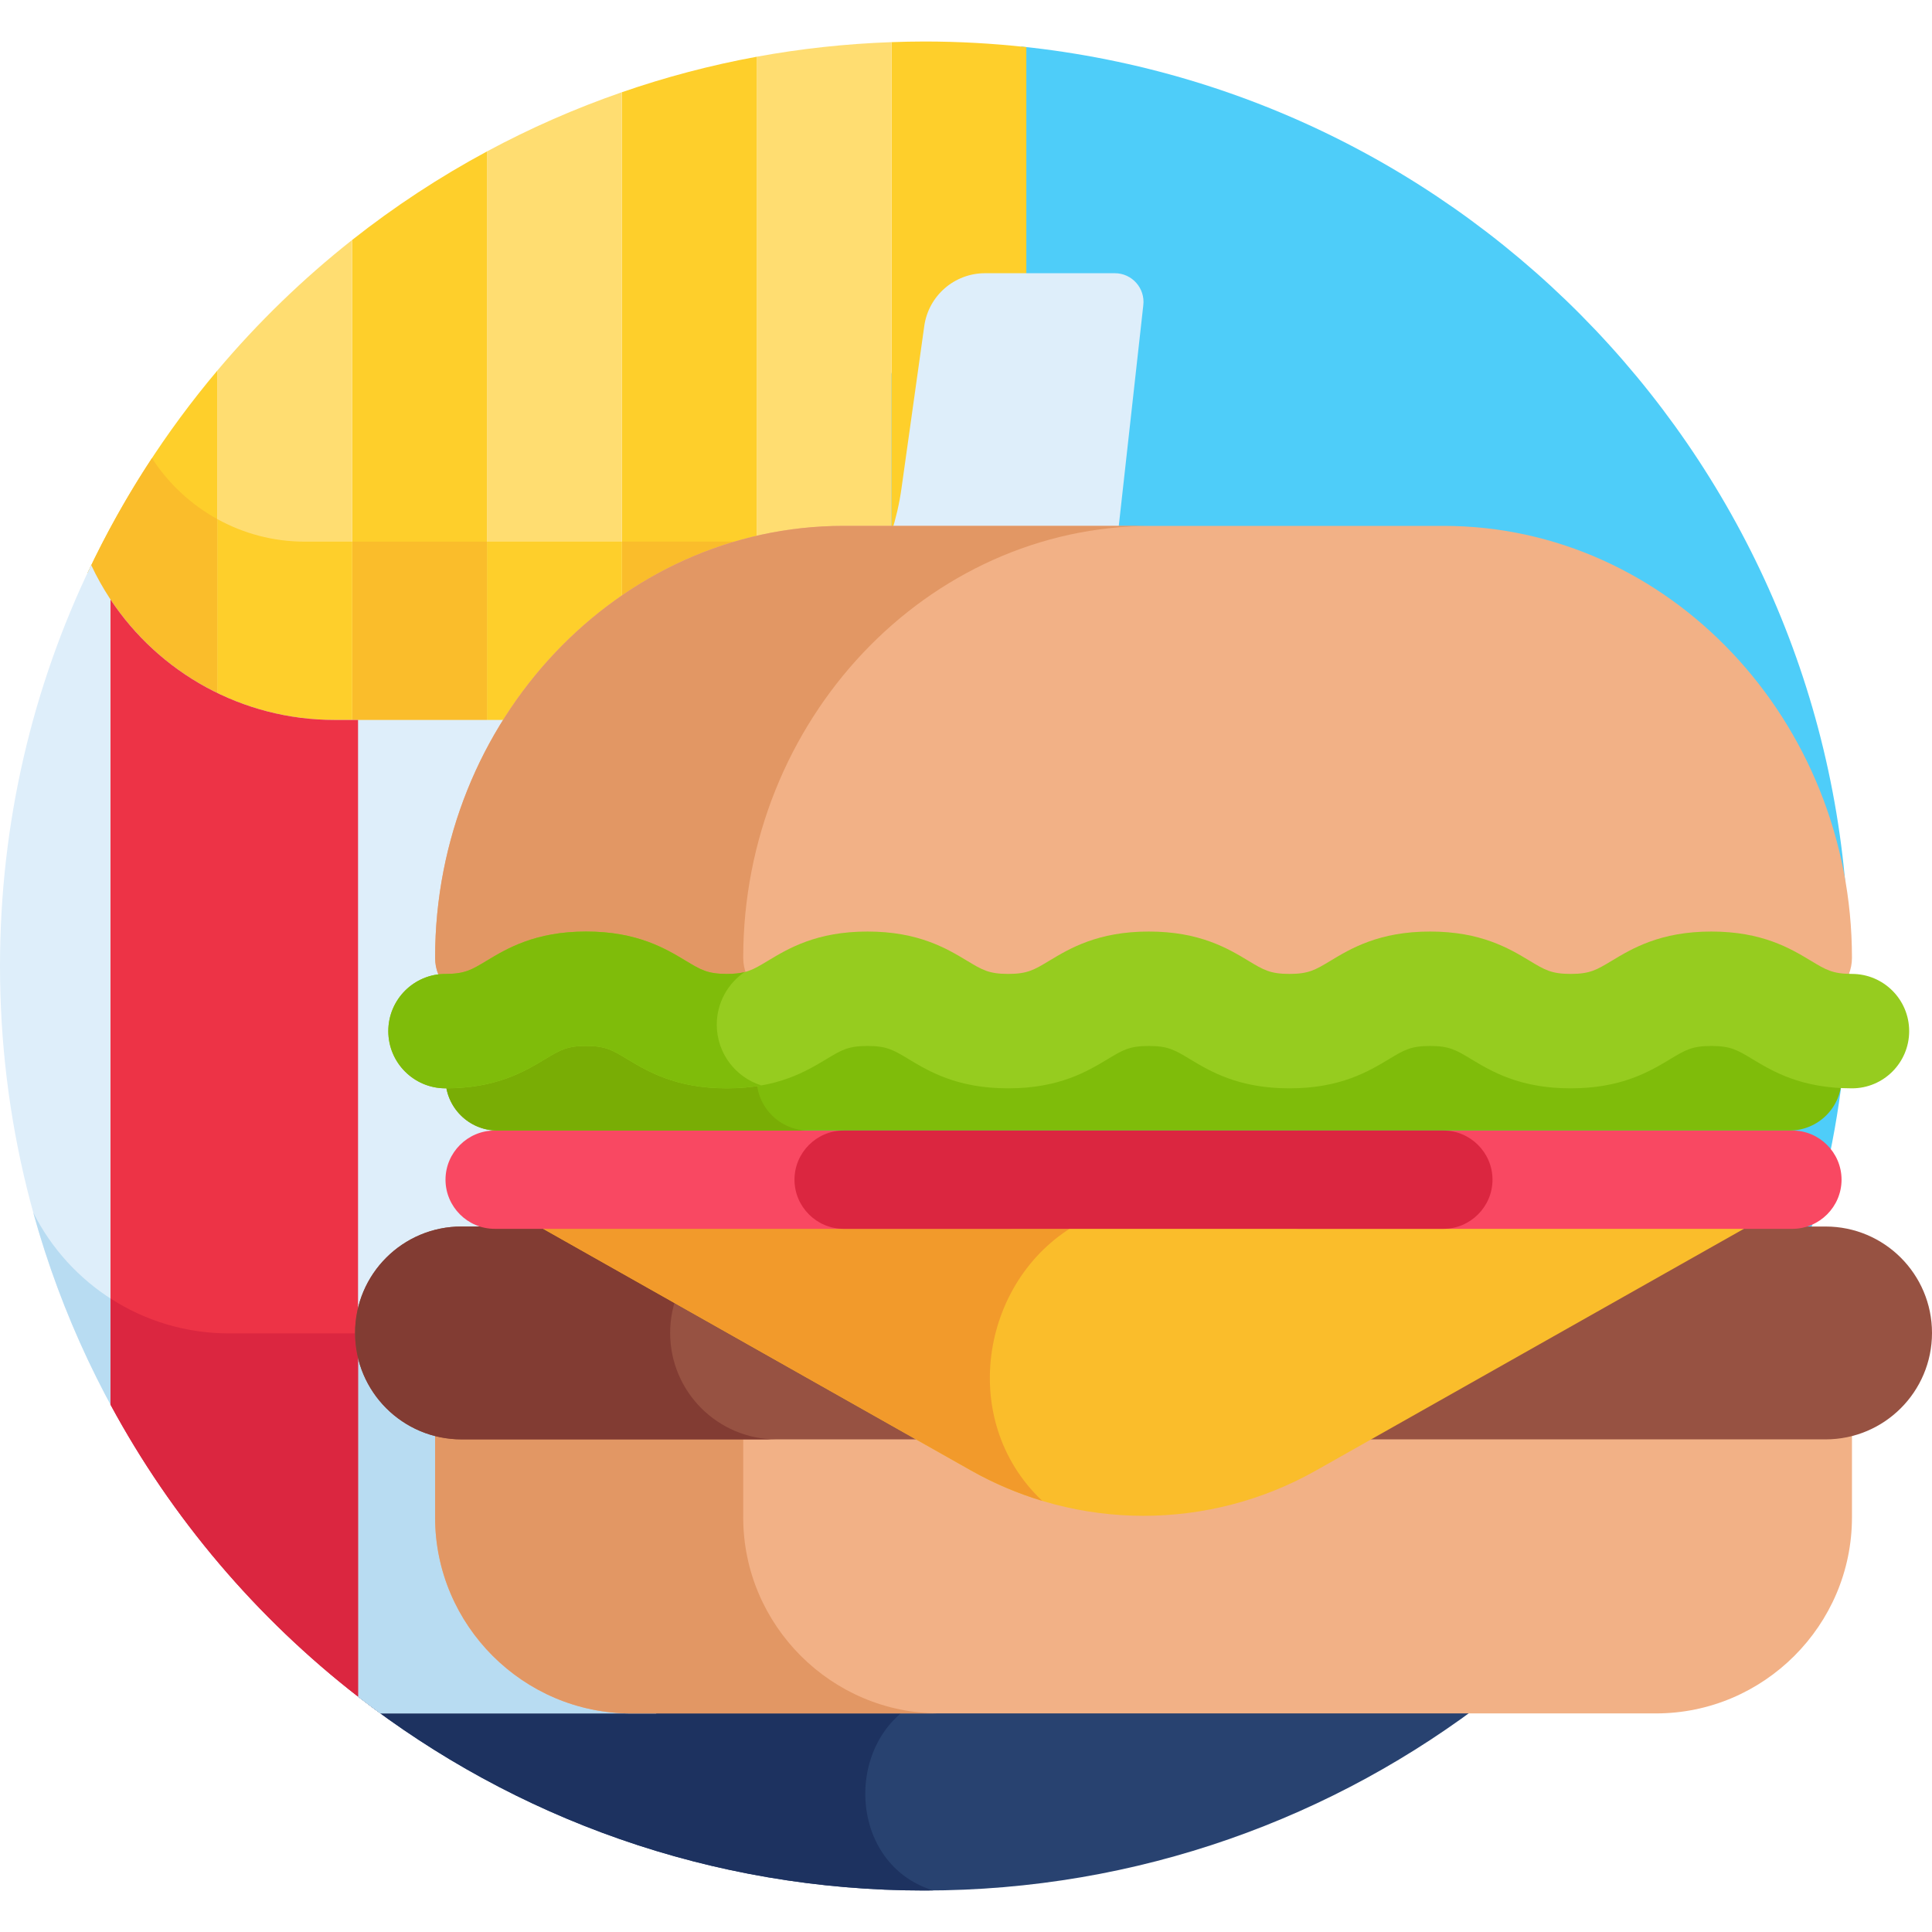 <?xml version="1.0" encoding="iso-8859-1"?>
<!-- Generator: Adobe Illustrator 21.0.0, SVG Export Plug-In . SVG Version: 6.00 Build 0)  -->
<svg version="1.1" id="Capa_1" xmlns="http://www.w3.org/2000/svg" xmlns:xlink="http://www.w3.org/1999/xlink" x="0px" y="0px"
	 viewBox="0 0 512 512" style="enable-background:new 0 0 512 512;" xml:space="preserve">
<g>
	<path style="fill:#4ECDF9;" d="M270.654,12.332L96.749,449.623h298.37c57.728-44.822,94.885-114.879,94.885-193.623
		C490.004,129.353,393.908,25.157,270.654,12.332z"/>
	<path style="fill:#284270;" d="M94.885,449.623c41.469,32.198,93.55,51.379,150.117,51.379c56.567,0,108.648-19.18,150.117-51.379
		H94.885z"/>
	<g>
		<path style="fill:#1D3260;" d="M246.486,449.623H94.884c41.47,32.198,93.551,51.379,150.117,51.379
			c0.751,0,1.499-0.017,2.249-0.024C223.307,493.51,223.612,457.731,246.486,449.623z"/>
	</g>
	<path style="fill:#FECF2B;" d="M245.002,10.998c9.123,0,18.125,0.515,26.989,1.487v61.604h-10.956
		c-7.221,0-13.423,5.393-14.425,12.542l-6.045,43.065c-0.465,3.318-1.203,6.73-2.192,10.14l-0.352,1.215h-1.761V11.17
		C239.162,11.068,242.074,10.998,245.002,10.998z"/>
	<path style="fill:#FFDD71;" d="M236.259,11.17v129.881h-12.775c-7.83,0-15.515,0.856-22.957,2.491V15.037
		C212.17,12.901,224.102,11.597,236.259,11.17z"/>
	<path style="fill:#FECF2B;" d="M200.527,15.037v128.505c-12.819,2.817-24.904,7.975-35.732,15.173V24.444
		C176.339,20.446,188.272,17.284,200.527,15.037z"/>
	<path style="fill:#FABD2B;" d="M164.795,158.715c10.828-7.198,22.913-12.356,35.732-15.173h-35.732V158.715z"/>
	<path style="fill:#FFDD71;" d="M164.795,24.444v134.271c-12.606,8.38-23.508,19.516-31.855,32.962l-0.495,0.796h-3.382V40.124
		C140.461,33.989,152.403,28.736,164.795,24.444z"/>
	<path style="fill:#FECF2B;" d="M129.063,143.542v48.932h3.382l0.495-0.796c8.347-13.446,19.249-24.582,31.855-32.962v-15.173
		H129.063z"/>
	<path style="fill:#FECF2B;" d="M129.063,40.124v152.35H93.33V63.584C104.496,54.771,116.448,46.912,129.063,40.124z"/>
	<rect x="93.331" y="143.542" style="fill:#FABD2B;" width="35.732" height="48.932"/>
	<path style="fill:#FFDD71;" d="M57.598,98.202c10.71-12.707,22.68-24.316,35.732-34.618v128.89
		c-2.281-0.245-17.618,1.586-35.732-6.961V98.202z"/>
	<path style="fill:#FECF2B;" d="M80.769,143.542c-8.383,0-16.282-2.171-23.17-5.971v47.941c18.114,8.547,33.451,6.716,35.732,6.961
		v-48.932H80.769z"/>
	<path style="fill:#FECF2B;" d="M23.248,151.735c9.123-19.368,20.706-37.345,34.351-53.533v87.311
		C42.056,178.175,30.257,165.956,23.248,151.735z"/>
	<path style="fill:#FABD2B;" d="M40.267,121.422c-6.357,9.651-12.055,19.774-17.019,30.313c7.01,14.221,18.808,26.439,34.351,33.778
		v-47.941C50.578,133.699,44.619,128.126,40.267,121.422z"/>
	<path style="fill:#DEEEFA;" d="M296.3,141.051h-60.041c1.179-3.733,2.078-7.599,2.638-11.589l6.044-43.065
		c1.126-8.024,7.991-13.993,16.094-13.993h34.403c4.562,0,8.095,3.991,7.543,8.52L296.3,141.051z"/>
	<path style="fill:#DEEEFA;" d="M24.173,149.755c11.454,24.473,36.255,41.035,64.505,41.035h39.841h4.896
		c-10.396,16.44-16.423,35.904-16.423,56.752c0,2.473,0.975,4.76,2.746,6.438l5.814,5.511l-8.004,0.302
		c-7.267,0.274-12.96,6.189-12.96,13.467c0,7.087,5.535,12.995,12.603,13.448l2.376,0.152l0.649,2.29
		c0.886,3.124,3.041,5.798,5.912,7.34l5.727,3.075l-5.814,2.908c-3.881,1.94-6.292,5.831-6.292,10.154
		c0,3.14,1.312,6.162,3.597,8.288l5.914,5.5l-8.069,0.332c-14.25,0.588-25.412,12.227-25.412,26.497
		c0,11.782,7.562,21.983,18.818,25.383l2.394,0.724v22.786c0,27.709,22.543,50.252,50.252,50.252h6.65v1.685h-45.376h-27.713
		C39.711,409.521,0,337.404,0,256C0,217.933,8.682,181.894,24.173,149.755z"/>
	<g>
		<path style="fill:#B8DCF2;" d="M116.992,402.137v-22.786l-2.394-0.724c-11.216-3.388-18.76-13.53-18.813-25.259H60.729
			c-22.7,0-42.345-13.026-51.906-32.003c14.922,54.016,47.878,100.546,91.983,132.708h27.713h45.376v-1.684h-6.65
			C139.535,452.389,116.992,429.847,116.992,402.137z"/>
	</g>
	<path style="fill:#ED3346;" d="M29.283,372.237V158.874c12.841,19.378,34.815,31.915,59.395,31.915h6.207v258.833
		C67.995,428.745,45.568,402.396,29.283,372.237z"/>
	<path style="fill:#DB2640;" d="M60.729,353.368c-11.592,0-22.381-3.408-31.447-9.257v28.126
		c16.285,30.159,38.712,56.508,65.602,77.386v-96.255H60.729z"/>
	<path style="fill:#F2B186;" d="M490.788,379.202v22.935c0,28.565-23.371,51.936-51.936,51.936H167.244
		c-28.565,0-51.936-23.371-51.936-51.936v-22.935H490.788z"/>
	<path style="fill:#E29764;" d="M196.961,402.138v-22.935h-81.653v22.935c0,28.565,23.371,51.936,51.936,51.936h81.653
		C220.332,454.074,196.961,430.703,196.961,402.138z"/>
	<path style="fill:#975242;" d="M122.3,325.041h361.496c15.577,0,28.204,12.627,28.204,28.204l0,0
		c0,15.577-12.628,28.204-28.204,28.204H122.3c-15.577,0-28.204-12.627-28.204-28.204l0,0
		C94.096,337.668,106.723,325.041,122.3,325.041z"/>
	<path style="fill:#823C33;" d="M177.596,353.245c0-15.577,12.627-28.204,28.204-28.204h-83.5
		c-15.577,0-28.204,12.627-28.204,28.204c0,15.577,12.627,28.204,28.204,28.204h83.5
		C190.223,381.449,177.596,368.821,177.596,353.245z"/>
	<path style="fill:#FABD2B;" d="M465.212,323.918l-116.435,65.768c-28.379,16.029-63.078,16.029-91.457,0l-116.435-65.768H465.212z"
		/>
	<path style="fill:#F29A2B;" d="M286.384,323.918h-145.5l116.435,65.768c6.051,3.418,12.391,6.1,18.894,8.061
		C253.259,376.067,260.209,337.914,286.384,323.918z"/>
	<path style="fill:#F2B186;" d="M223.483,139.367h159.129c59.496,0,108.175,51.509,108.175,114.465l0,0
		c0,6.169-4.726,11.17-10.556,11.17H125.864c-5.83,0-10.556-5.001-10.556-11.17l0,0
		C115.308,190.876,163.987,139.367,223.483,139.367z"/>
	<path style="fill:#E29764;" d="M196.961,253.832c0-62.956,48.679-114.465,108.175-114.465h-81.653
		c-59.497,0-108.175,51.509-108.175,114.465c0,6.169,4.726,11.17,10.556,11.17h81.654
		C201.687,265.002,196.961,260.001,196.961,253.832z"/>
	<path style="fill:#F94862;" d="M118.065,312.627c0-7.165,5.863-13.028,13.028-13.028h136.464c7.165,0,13.028,5.863,13.028,13.028
		c0,7.166-5.863,13.028-13.028,13.028H131.094C123.928,325.655,118.065,319.792,118.065,312.627z"/>
	<path style="fill:#F94862;" d="M331.125,312.627c0-7.165,5.863-13.028,13.028-13.028h130.849c7.165,0,13.028,5.863,13.028,13.028
		c0,7.166-5.863,13.028-13.028,13.028H344.153C336.987,325.655,331.125,319.792,331.125,312.627z"/>
	<path style="fill:#7FBC0A;" d="M131.796,272.137h342.503c7.552,0,13.731,6.179,13.731,13.731c0,7.552-6.179,13.731-13.731,13.731
		H131.796c-7.552,0-13.731-6.179-13.731-13.731C118.065,278.315,124.244,272.137,131.796,272.137z"/>
	<path style="fill:#79AD05;" d="M200.527,285.867c0-7.552,6.179-13.731,13.731-13.731h-82.461c-7.552,0-13.731,6.179-13.731,13.731
		c0,7.552,6.179,13.731,13.731,13.731h82.461C206.706,299.598,200.527,293.42,200.527,285.867z"/>
	<g>
		<path style="fill:#96CC1F;" d="M155.344,246.867c13.534,0,21.006,4.503,26.464,7.79c3.92,2.362,5.709,3.441,10.814,3.441
			c5.103,0,6.891-1.078,10.811-3.439c5.456-3.288,12.929-7.791,26.462-7.791c13.534,0,21.006,4.503,26.462,7.791
			c3.92,2.361,5.709,3.439,10.812,3.439c5.103,0,6.891-1.078,10.811-3.439c5.455-3.288,12.928-7.791,26.461-7.791
			c13.533,0,21.006,4.503,26.461,7.791c3.92,2.361,5.708,3.439,10.811,3.439c5.101,0,6.89-1.078,10.807-3.439
			c5.455-3.288,12.927-7.791,26.459-7.791c13.533,0,21.005,4.503,26.46,7.791c3.918,2.361,5.706,3.439,10.806,3.439
			c5.103,0,6.891-1.078,10.811-3.439c5.455-3.288,12.928-7.791,26.461-7.791c13.534,0,21.006,4.503,26.462,7.791
			c3.918,2.361,5.706,3.439,10.809,3.439c8.374,0,15.161,6.788,15.161,15.161s-6.788,15.161-15.161,15.161
			c-13.533,0-21.005-4.503-26.46-7.791c-3.92-2.361-5.707-3.439-10.811-3.439c-5.103,0-6.891,1.078-10.81,3.439
			c-5.455,3.288-12.929,7.791-26.461,7.791c-13.532,0-21.004-4.503-26.459-7.791c-3.918-2.361-5.706-3.439-10.807-3.439
			c-5.1,0-6.889,1.078-10.806,3.439c-5.455,3.288-12.927,7.791-26.46,7.791s-21.006-4.503-26.461-7.791
			c-3.92-2.361-5.707-3.439-10.811-3.439c-5.103,0-6.891,1.078-10.811,3.439c-5.455,3.288-12.928,7.791-26.461,7.791
			c-13.534,0-21.006-4.503-26.462-7.791c-3.92-2.361-5.709-3.439-10.812-3.439c-5.103,0-6.892,1.078-10.812,3.439
			c-5.456,3.288-12.928,7.791-26.461,7.791c-13.535,0-21.007-4.503-26.465-7.79c-3.92-2.362-5.708-3.44-10.813-3.44
			c-5.105,0-6.894,1.078-10.815,3.44c-5.456,3.287-12.93,7.79-26.463,7.79c-8.374,0-15.161-6.788-15.161-15.161
			s6.788-15.161,15.161-15.161c5.105,0,6.894-1.078,10.815-3.441C134.337,251.371,141.81,246.867,155.344,246.867z"/>
	</g>
	<path style="fill:#DB2640;" d="M210.547,312.627c0-7.165,5.863-13.028,13.028-13.028h158.926c7.165,0,13.028,5.863,13.028,13.028
		c0,7.166-5.863,13.028-13.028,13.028H223.576C216.41,325.655,210.547,319.792,210.547,312.627z"/>
	<g>
		<path style="fill:#7FBC0A;" d="M189.951,271.546c0-5.786,2.915-10.888,7.353-13.928c-1.282,0.323-2.742,0.48-4.684,0.48
			c-5.105,0-6.894-1.078-10.814-3.441c-5.458-3.287-12.929-7.79-26.463-7.79c-13.534,0-21.007,4.503-26.464,7.79
			c-3.921,2.363-5.71,3.441-10.815,3.441c-8.374,0-15.161,6.788-15.161,15.161s6.788,15.161,15.161,15.161
			c13.534,0,21.007-4.503,26.463-7.79c3.921-2.362,5.71-3.44,10.815-3.44c5.104,0,6.893,1.078,10.813,3.44
			c5.458,3.287,12.93,7.79,26.465,7.79c3.417,0,6.445-0.288,9.154-0.771C194.923,285.504,189.951,279.106,189.951,271.546z"/>
	</g>
</g>
<g>
</g>
<g>
</g>
<g>
</g>
<g>
</g>
<g>
</g>
<g>
</g>
<g>
</g>
<g>
</g>
<g>
</g>
<g>
</g>
<g>
</g>
<g>
</g>
<g>
</g>
<g>
</g>
<g>
</g>
</svg>
